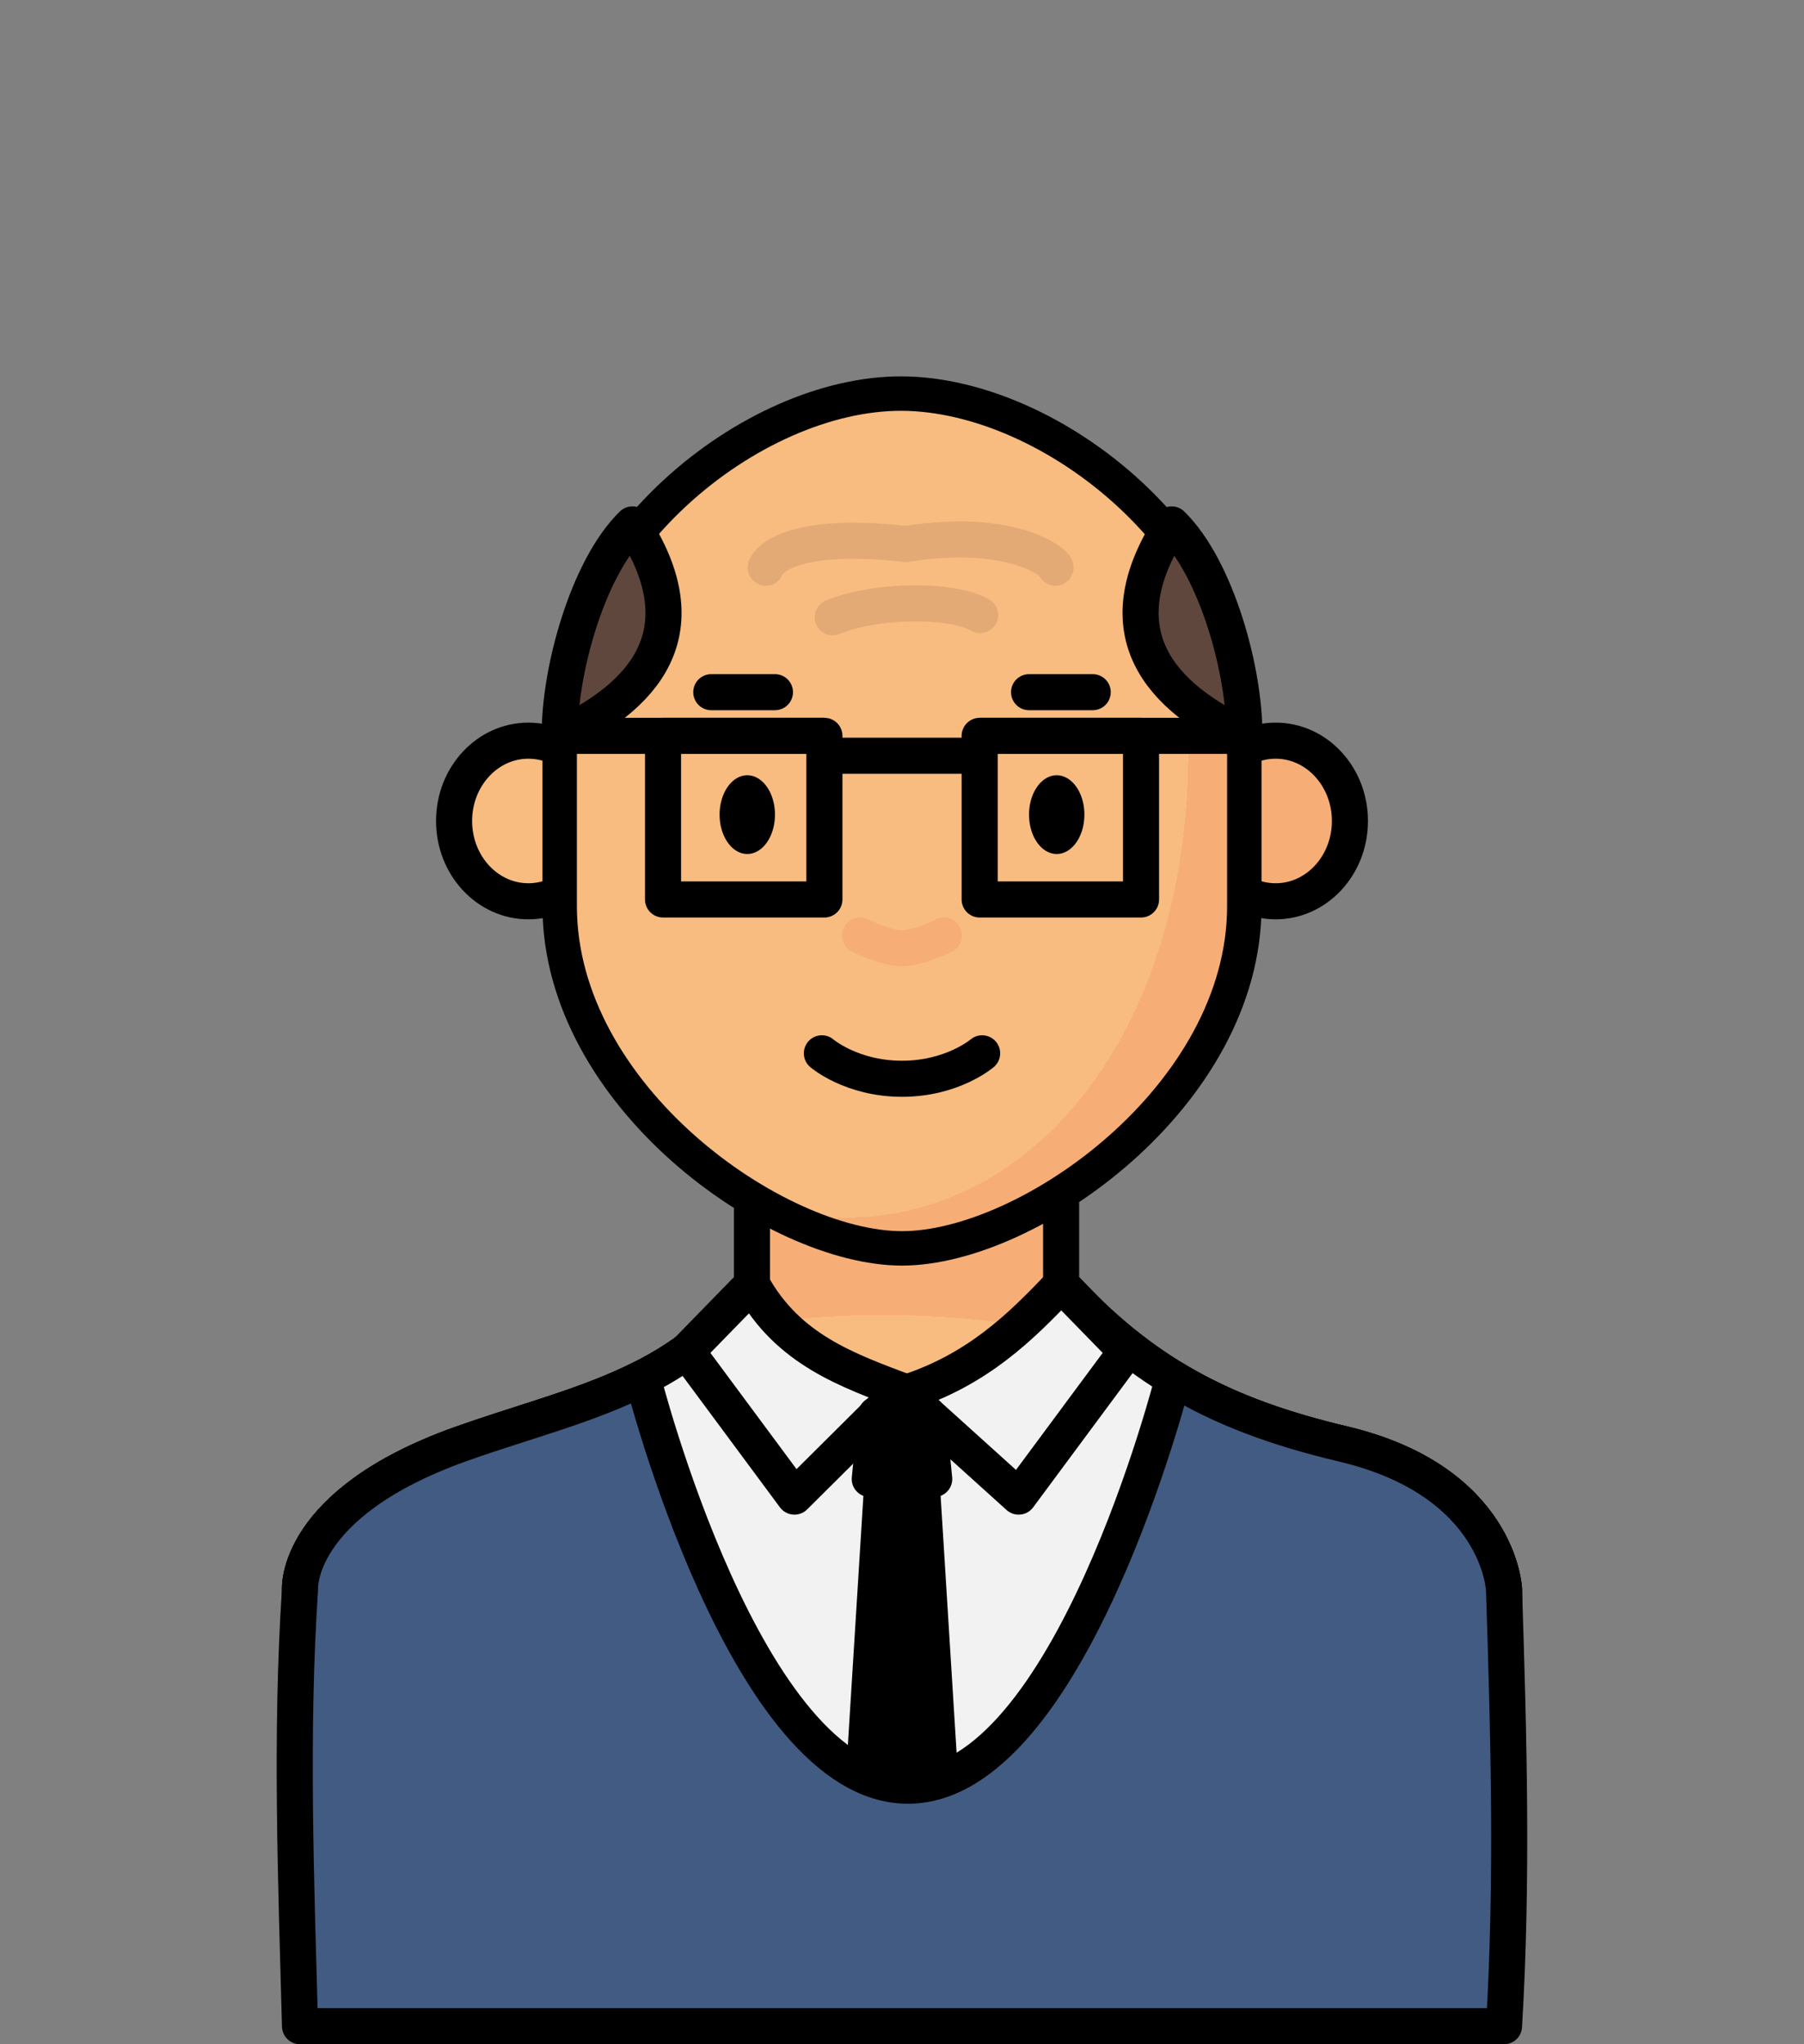 <?xml version="1.0" encoding="UTF-8" standalone="no"?>
<svg
   xmlns:dc="http://purl.org/dc/elements/1.1/"
   xmlns:cc="http://creativecommons.org/ns#"
   xmlns:rdf="http://www.w3.org/1999/02/22-rdf-syntax-ns#"
   xmlns:svg="http://www.w3.org/2000/svg"
   xmlns="http://www.w3.org/2000/svg"
   xmlns:xlink="http://www.w3.org/1999/xlink"
   xmlns:sodipodi="http://sodipodi.sourceforge.net/DTD/sodipodi-0.dtd"
   xmlns:inkscape="http://www.inkscape.org/namespaces/inkscape"
   width="150mm"
   height="170mm"
   viewBox="0 0 150 170"
   version="1.1"
   id="svg3147"
   inkscape:version="1.0 (4035a4fb49, 2020-05-01)"
   sodipodi:docname="clerk.svg">
  <rect x="0" y="0" width="150" height="170" fill="#808080" stroke="none"/>
  <defs
     id="defs3141">
    <pattern
       patternUnits="userSpaceOnUse"
       width="8.713"
       height="7.611"
       patternTransform="translate(-2054.333,1959.279)"
       id="carreau-pt">
      <rect
         style="fill:#800000;fill-opacity:1;stroke:none;stroke-width:1.086;stroke-linecap:round;stroke-linejoin:round;stroke-miterlimit:4;stroke-dasharray:none;stop-color:#000000"
         id="rect119919"
         width="8.713"
         height="7.611"
         x="-2.2737368e-13"
         y="6.2746067e-06" />
      <path
         style="fill:#800000;stroke:#c11a1a;stroke-width:1.81;stroke-linecap:butt;stroke-linejoin:miter;stroke-miterlimit:4;stroke-dasharray:none;stroke-opacity:1"
         d="M 3.075,7.611 V 0"
         id="path119921" />
      <path
         style="fill:#c11a1a;fill-opacity:1;stroke:#c11a1a;stroke-width:1.81;stroke-linecap:butt;stroke-linejoin:miter;stroke-miterlimit:4;stroke-dasharray:none;stroke-opacity:1"
         d="M 1.3287401e-5,4.79 H 8.713"
         id="path119923" />
    </pattern>
    <pattern
       patternUnits="userSpaceOnUse"
       width="85"
       height="85"
       patternTransform="translate(-1862,1832)"
       id="pattern115842">
      <rect
         style="fill:#800000;fill-opacity:1;stroke:none;stroke-width:11.339;stroke-linecap:round;stroke-linejoin:round;stroke-miterlimit:4;stroke-dasharray:none;stop-color:#000000"
         id="rect104700"
         width="85"
         height="85"
         x="3.4178149e-05"
         y="0" />
      <path
         style="fill:#800000;stroke:#c11a1a;stroke-width:18.898;stroke-linecap:butt;stroke-linejoin:miter;stroke-miterlimit:4;stroke-dasharray:none;stroke-opacity:1"
         d="M 30,85 V 1.0187008e-5"
         id="path104779" />
      <path
         style="fill:#c11a1a;fill-opacity:1;stroke:#c11a1a;stroke-width:18.898;stroke-linecap:butt;stroke-linejoin:miter;stroke-miterlimit:4;stroke-dasharray:none;stroke-opacity:1"
         d="M 0,53.5 H 85"
         id="path107256" />
    </pattern>
    <radialGradient
       inkscape:collect="always"
       xlink:href="#linearGradient326752"
       id="radialGradient23876-5-18"
       cx="-391.231"
       cy="602.332"
       fx="-391.231"
       fy="602.332"
       r="195.663"
       gradientTransform="matrix(0.331,0.003,-0.002,0.192,-456.489,40.052)"
       gradientUnits="userSpaceOnUse" />
    <linearGradient
       id="linearGradient326752"
       inkscape:collect="always">
      <stop
         id="stop326744"
         offset="0"
         style="stop-color:#f8bc80;stop-opacity:1" />
      <stop
         style="stop-color:#f8bc80;stop-opacity:1"
         offset="0.707"
         id="stop326746" />
      <stop
         style="stop-color:#f6ae76;stop-opacity:1"
         offset="0.707"
         id="stop326748" />
      <stop
         id="stop326750"
         offset="1"
         style="stop-color:#f6ae76;stop-opacity:1" />
    </linearGradient>
    <radialGradient
       inkscape:collect="always"
       xlink:href="#linearGradient326752"
       id="radialGradient1872-4-3"
       cx="-213.612"
       cy="144.489"
       fx="-213.612"
       fy="144.489"
       r="29.964"
       gradientTransform="matrix(1.545,-0.27,0.454,2.159,-331.896,-295.845)"
       gradientUnits="userSpaceOnUse" />
  </defs>
  <sodipodi:namedview
     inkscape:snap-smooth-nodes="true"
     inkscape:object-paths="true"
     id="base"
     pagecolor="#ffffff"
     bordercolor="#666666"
     borderopacity="1.0"
     inkscape:pageopacity="0.0"
     inkscape:pageshadow="2"
     inkscape:zoom="0.49497475"
     inkscape:cx="24.828723"
     inkscape:cy="489.67638"
     inkscape:document-units="mm"
     inkscape:current-layer="layer1"
     inkscape:document-rotation="0"
     showgrid="false"
     inkscape:window-width="1920"
     inkscape:window-height="1017"
     inkscape:window-x="-8"
     inkscape:window-y="-8"
     inkscape:window-maximized="1" />
  <g
     inkscape:label="Calque 1"
     inkscape:groupmode="layer"
     id="layer1">
    <g
       id="g40155"
       transform="translate(158.654,32.356)"
       style="mix-blend-mode:normal">
      <g
         id="g39789-9"
         transform="translate(1130.763,-86.777)">
        <g
           id="g40070"
           transform="translate(-27.513,-33.873)">
          <g
             id="g149623-9"
             transform="translate(-600.892,69.695)">
            <path
               id="rect8920-8-25"
               style="fill:url(#radialGradient23876-5-18);fill-opacity:1;stroke:#000000;stroke-width:3;stroke-linecap:round;stroke-linejoin:round;stroke-miterlimit:4;stroke-dasharray:none;stroke-opacity:1;stop-color:#000000"
               d="m -598.485,111.086 v 14.325 c -5.824,8.507 -14.888,9.956 -24.19,13.267 -13.88,4.94 -13.392,12.097 -13.392,12.097 v 16.325 h 100.111 v -16.325 c 0,0 -0.371,-9.014 -13.392,-12.097 -10.082,-2.387 -16.719,-5.952 -23.435,-13.267 v -14.325 z"
               sodipodi:nodetypes="cccccccsccc" />
            <ellipse
               ry="6.679"
               rx="6.176"
               cy="86.872"
               cx="-617.08"
               id="path861-2-70-1"
               style="color:#000000;overflow:visible;fill:#f8bc80;fill-opacity:1;stroke:#000000;stroke-width:3;stroke-linecap:round;stroke-miterlimit:4;stroke-dasharray:none;stroke-opacity:1;stop-color:#000000" />
            <ellipse
               style="color:#000000;overflow:visible;fill:#f6ae76;fill-opacity:1;stroke:#000000;stroke-width:3;stroke-linecap:round;stroke-miterlimit:4;stroke-dasharray:none;stroke-opacity:1;stop-color:#000000"
               id="path861-0-6-5-4"
               cx="-554.944"
               cy="86.872"
               rx="6.176"
               ry="6.679" />
            <path
               id="rect1621-9-4"
               style="fill:url(#radialGradient1872-4-3);fill-opacity:1;stroke:#000000;stroke-width:2.863;stroke-linecap:round;stroke-linejoin:round;stop-color:#000000"
               d="m -586.012,51.33 c 12.462,0.066 28.464,12.695 28.464,28.464 v 14.157 c 0,15.769 -17.921,28.464 -28.464,28.464 -10.544,0 -28.464,-12.695 -28.464,-28.464 v -14.157 c 0,-15.769 16.002,-28.53 28.464,-28.464 z"
               sodipodi:nodetypes="zsszssz" />
            <path
               style="fill:#000000;fill-opacity:0;stroke:#f6ae76;stroke-width:3;stroke-linecap:round;stroke-linejoin:miter;stroke-miterlimit:4;stroke-dasharray:none;stroke-opacity:1"
               d="m -589.499,96.397 c 0,0 2.102,1.058 3.487,1.058 1.384,0 3.487,-1.058 3.487,-1.058"
               id="path2252-4-5-2"
               sodipodi:nodetypes="czc" />
            <g
               id="g2407-6-8"
               transform="translate(-376.276,-54.805)">
              <path
                 sodipodi:arc-type="arc"
                 sodipodi:open="true"
                 sodipodi:end="6.2442187"
                 sodipodi:start="0"
                 sodipodi:ry="3.2740517"
                 sodipodi:rx="2.3012009"
                 sodipodi:cy="141.14864"
                 sodipodi:cx="-222.59987"
                 sodipodi:type="arc"
                 id="path984-6-3-8"
                 style="color:#000000;overflow:visible;fill:#000000;fill-opacity:1;stroke:none;stroke-width:3;stroke-linecap:round;stroke-linejoin:round;stroke-miterlimit:4;stroke-dasharray:none;stroke-opacity:1;stop-color:#000000"
                 d="m -220.299,141.149 a 2.301,3.274 0 0 1 -2.279,3.274 2.301,3.274 0 0 1 -2.323,-3.21 2.301,3.274 0 0 1 2.234,-3.336 2.301,3.274 0 0 1 2.367,3.145" />
              <path
                 style="color:#000000;overflow:visible;fill:#000000;fill-opacity:1;stroke:none;stroke-width:3;stroke-linecap:round;stroke-linejoin:round;stroke-miterlimit:4;stroke-dasharray:none;stroke-opacity:1;stop-color:#000000"
                 id="path984-3-2-8-3"
                 sodipodi:type="arc"
                 sodipodi:cx="-196.87254"
                 sodipodi:cy="141.14864"
                 sodipodi:rx="2.3012009"
                 sodipodi:ry="3.2740517"
                 sodipodi:start="0"
                 sodipodi:end="6.2442187"
                 sodipodi:open="true"
                 sodipodi:arc-type="arc"
                 d="m -194.571,141.149 a 2.301,3.274 0 0 1 -2.279,3.274 2.301,3.274 0 0 1 -2.323,-3.21 2.301,3.274 0 0 1 2.234,-3.336 2.301,3.274 0 0 1 2.367,3.145" />
            </g>
            <g
               id="g66903-6-34"
               transform="translate(-389.574,-38.911)">
              <path
                 style="fill:none;stroke:#000000;stroke-width:3;stroke-linecap:round;stroke-linejoin:round;stroke-miterlimit:4;stroke-dasharray:none;stroke-opacity:1"
                 d="m -185.872,115.072 h 5.292"
                 id="path66722-4-62" />
              <path
                 style="fill:none;stroke:#000000;stroke-width:3;stroke-linecap:round;stroke-linejoin:round;stroke-miterlimit:4;stroke-dasharray:none;stroke-opacity:1"
                 d="m -212.295,115.072 h 5.292"
                 id="path66722-1-5-94" />
            </g>
            <path
               style="fill:none;stroke:#000000;stroke-width:3;stroke-linecap:round;stroke-linejoin:miter;stroke-miterlimit:4;stroke-dasharray:none;stroke-opacity:1"
               d="m -592.674,106.193 c 0,0 2.461,2.117 6.662,2.117 4.201,0 6.662,-2.117 6.662,-2.117"
               id="path2252-47-7"
               sodipodi:nodetypes="czc" />
          </g>
          <g
             id="g65279-8-8"
             transform="translate(-990.462,41.296)">
            <path
               style="fill:none;stroke:#000000;stroke-width:3;stroke-linecap:butt;stroke-linejoin:miter;stroke-miterlimit:4;stroke-dasharray:none;stroke-opacity:1"
               d="m -224.9,108.192 h 22.007 m 4.159,2.84"
               id="path64527-4-9"
               sodipodi:nodetypes="cc" />
            <g
               id="g64803-3-0"
               transform="translate(-0.041)">
              <rect
                 style="fill:none;fill-opacity:1;stroke:#000000;stroke-width:3;stroke-linecap:round;stroke-linejoin:round;stroke-miterlimit:4;stroke-dasharray:none;stroke-opacity:1;stop-color:#000000"
                 id="rect64551-4-4"
                 width="13.418"
                 height="13.607"
                 x="-216.271"
                 y="108.192"
                 ry="3.7597658e-07" />
              <rect
                 style="fill:none;fill-opacity:1;stroke:#000000;stroke-width:3;stroke-linecap:round;stroke-linejoin:round;stroke-miterlimit:4;stroke-dasharray:none;stroke-opacity:1;stop-color:#000000"
                 id="rect64551-2-2-6"
                 width="13.418"
                 height="13.607"
                 x="-189.944"
                 y="108.192"
                 ry="3.7597658e-07" />
            </g>
            <path
               style="fill:none;stroke:#000000;stroke-width:3;stroke-linecap:butt;stroke-linejoin:miter;stroke-miterlimit:4;stroke-dasharray:none;stroke-opacity:1"
               d="m -189.985,108.192 h 22.007"
               id="path65189-1-2" />
            <path
               style="fill:none;stroke:#000000;stroke-width:3;stroke-linecap:butt;stroke-linejoin:miter;stroke-miterlimit:4;stroke-dasharray:none;stroke-opacity:1"
               d="m -202.893,109.846 h 12.908"
               id="path65191-2-3" />
          </g>
          <path
             style="fill:#5f473d;fill-opacity:1;stroke:#000000;stroke-width:3;stroke-linecap:round;stroke-linejoin:round;stroke-miterlimit:4;stroke-dasharray:none;stroke-opacity:1"
             d="m -84.598,62.711 c 8.053,-3.755 11.357,-9.412 6.04,-17.583 -3.765,3.691 -6.104,12.33 -6.04,17.583 z"
             id="path2785"
             sodipodi:nodetypes="ccc"
             transform="translate(-1130.763,86.777)" />
          <path
             style="fill:#5f473d;fill-opacity:1;stroke:#000000;stroke-width:3;stroke-linecap:round;stroke-linejoin:round;stroke-miterlimit:4;stroke-dasharray:none;stroke-opacity:1"
             d="m -27.677,62.711 c -8.053,-3.755 -11.357,-9.412 -6.04,-17.583 3.765,3.691 6.104,12.33 6.04,17.583 z"
             id="path2785-2"
             sodipodi:nodetypes="ccc"
             transform="translate(-1130.763,86.777)" />
          <g
             id="g39972"
             transform="rotate(7.178,-1214.493,144.403)">
            <path
               style="fill:none;fill-opacity:1;stroke:#e4aa76;stroke-width:3;stroke-linecap:round;stroke-linejoin:miter;stroke-miterlimit:4;stroke-dasharray:none;stroke-opacity:1"
               d="m -1193.435,136.938 c 0,0 2.202,-1.379 6.362,-1.966 4.16,-0.587 5.783,0.251 5.783,0.251"
               id="path2252-47-2-3-8-9-5"
               sodipodi:nodetypes="ccc" />
            <path
               style="fill:none;fill-opacity:1;stroke:#e4aa76;stroke-width:3;stroke-linecap:round;stroke-linejoin:miter;stroke-miterlimit:4;stroke-dasharray:none;stroke-opacity:1"
               d="m -1199.473,133.546 c -0.072,-0.107 0.831,-3.288 11.308,-3.413 8.81,-2.575 12.736,0.128 12.591,0.403"
               id="path2252-47-2-3-5-3-7-0"
               sodipodi:nodetypes="ccc" />
          </g>
        </g>
      </g>
      <g
         id="g40117"
         transform="translate(-27.513,-33.873)">
        <path
           id="rect8920-5-2-4"
           style="fill:#f2f2f2;fill-opacity:1;stroke:#000000;stroke-width:3;stroke-linecap:round;stroke-linejoin:round;stroke-miterlimit:4;stroke-dasharray:none;stroke-opacity:1;stop-color:#000000"
           d="m -68.614,108.328 c -5.824,8.507 -14.888,9.956 -24.19,13.267 -13.88,4.94 -13.392,12.097 -13.392,12.097 v 16.325 h 100.111 v -16.325 c 0,0 -0.371,-9.014 -13.392,-12.097 -10.082,-2.387 -16.719,-5.952 -23.435,-13.267 0.865,8.333 -7.858,8.375 -12.851,11.642 -4.554,-2.703 -10.061,-1.243 -12.851,-11.642 z"
           sodipodi:nodetypes="ccccccsccc" />
        <path
           style="fill:#dcd8dc;fill-opacity:1;stroke:#000000;stroke-width:3;stroke-linecap:butt;stroke-linejoin:miter;stroke-miterlimit:4;stroke-dasharray:none;stroke-opacity:1"
           d="m -55.763,119.97 v 30.047"
           id="path71731-9-0" />
        <path
           style="fill:none;stroke:#000000;stroke-width:0.265px;stroke-linecap:butt;stroke-linejoin:miter;stroke-opacity:1"
           d="m -37.489,113.891 -5.423,-5.563"
           id="path22674-4" />
        <path
           style="fill:#f2f2f2;fill-opacity:1;stroke:#000000;stroke-width:3;stroke-linecap:round;stroke-linejoin:round;stroke-miterlimit:4;stroke-dasharray:none;stroke-opacity:1"
           d="m -55.763,117.324 c -4.886,-1.849 -9.851,-3.547 -12.851,-8.996 l -5.423,5.563 8.953,12.086 8.873,-8.822"
           id="path22943-8"
           sodipodi:nodetypes="ccccc" />
        <path
           style="fill:#f2f2f2;fill-opacity:1;stroke:#000000;stroke-width:3;stroke-linecap:round;stroke-linejoin:round;stroke-miterlimit:4;stroke-dasharray:none;stroke-opacity:1"
           d="m -55.763,117.324 c 5.838,-1.889 9.441,-5.373 12.851,-8.996 l 5.423,5.563 -8.953,12.086 -9.77,-8.822"
           id="path22943-7-4"
           sodipodi:nodetypes="ccccc" />
        <path
           id="rect26969"
           style="stroke:#000000;stroke-width:3;stroke-linecap:round;stroke-linejoin:round;stop-color:#000000"
           d="m -58.291,119.154 h 4.299 l 0.529,5.358 h -5.358 z"
           sodipodi:nodetypes="ccccc" />
        <path
           id="rect26969-9"
           style="stroke:#000000;stroke-width:3;stroke-linecap:round;stroke-linejoin:round;stop-color:#000000"
           d="m -57.761,124.512 h 3.241 l 1.587,25.506 h -6.416 z"
           sodipodi:nodetypes="ccccc" />
        <path
           id="rect8920-5-2-4-6"
           style="fill:#425b82;fill-opacity:1;stroke:#000000;stroke-width:3;stroke-linecap:round;stroke-linejoin:round;stroke-miterlimit:4;stroke-dasharray:none;stroke-opacity:1;stop-color:#000000"
           d="m -77.704,116.106 c -4.587,2.323 -9.805,3.605 -15.1,5.489 -13.88,4.94 -13.392,12.097 -13.392,12.097 -0.802,12.11 -0.321,24.21 0,36.325 h 100.111 c 0.733,-12.119 0.393,-24.208 0,-36.325 0,0 -0.371,-9.015 -13.392,-12.097 -5.557,-1.315 -10.067,-2.989 -14.121,-5.451 0,0 -8.574,33.877 -22.053,33.873 -13.478,-0.003 -22.053,-33.911 -22.053,-33.911 z"
           sodipodi:nodetypes="ccccccsczc" />
      </g>
    </g>
  </g>
</svg>
